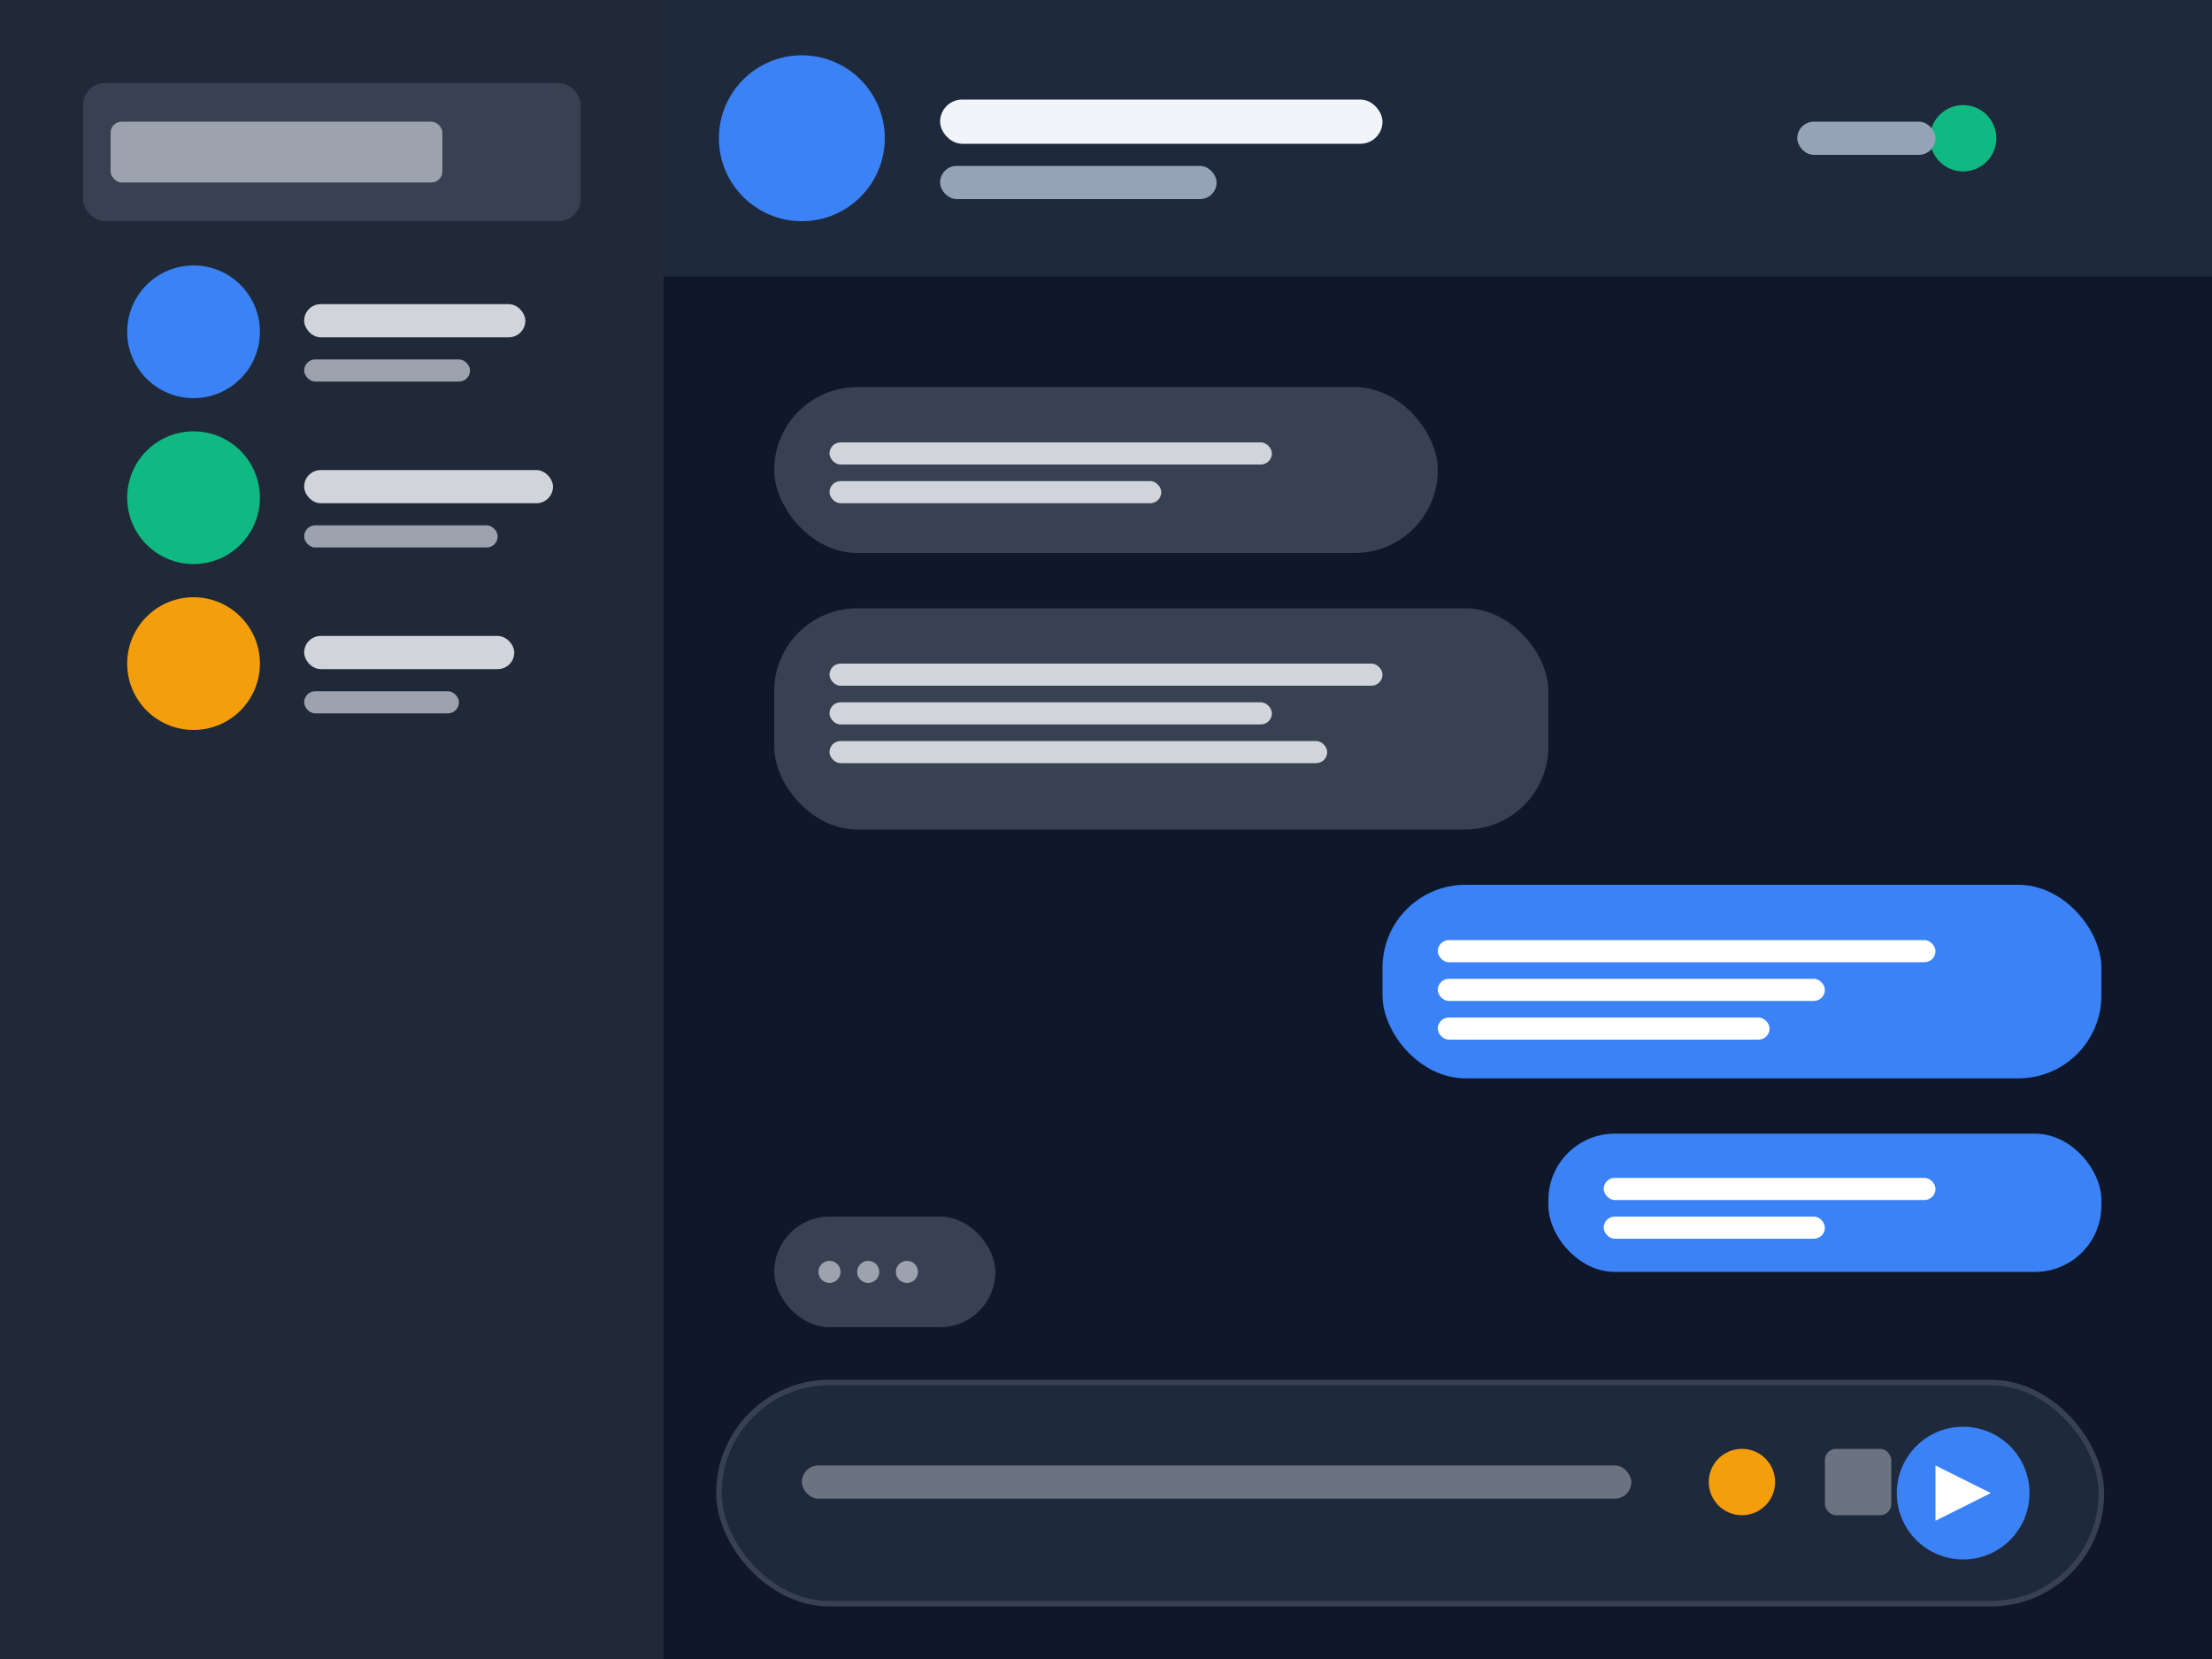 <svg width="400" height="300" viewBox="0 0 400 300" fill="none" xmlns="http://www.w3.org/2000/svg">
  <!-- Background -->
  <rect width="400" height="300" fill="#111827"/>
  
  <!-- Sidebar - Users List -->
  <rect width="120" height="300" fill="#1f2937"/>
  <rect x="15" y="15" width="90" height="25" rx="4" fill="#374151"/>
  <rect x="20" y="22" width="60" height="11" rx="2" fill="#9ca3af"/>
  
  <!-- User List Items -->
  <circle cx="35" cy="60" r="12" fill="#3b82f6"/>
  <rect x="55" y="55" width="40" height="6" rx="3" fill="#d1d5db"/>
  <rect x="55" y="65" width="30" height="4" rx="2" fill="#9ca3af"/>
  
  <circle cx="35" cy="90" r="12" fill="#10b981"/>
  <rect x="55" y="85" width="45" height="6" rx="3" fill="#d1d5db"/>
  <rect x="55" y="95" width="35" height="4" rx="2" fill="#9ca3af"/>
  
  <circle cx="35" cy="120" r="12" fill="#f59e0b"/>
  <rect x="55" y="115" width="38" height="6" rx="3" fill="#d1d5db"/>
  <rect x="55" y="125" width="28" height="4" rx="2" fill="#9ca3af"/>
  
  <!-- Main Chat Area - Full Width -->
  <rect x="120" width="280" height="300" fill="#0f172a"/>
  
  <!-- Chat Header -->
  <rect x="120" width="280" height="50" fill="#1e293b"/>
  <circle cx="145" cy="25" r="15" fill="#3b82f6"/>
  <rect x="170" y="18" width="80" height="8" rx="4" fill="#f1f5f9"/>
  <rect x="170" y="30" width="50" height="6" rx="3" fill="#94a3b8"/>
  
  <!-- Online Status -->
  <circle cx="355" cy="25" r="6" fill="#10b981"/>
  <rect x="325" y="22" width="25" height="6" rx="3" fill="#94a3b8"/>
  
  <!-- Chat Messages Area -->
  <rect x="130" y="60" width="260" height="180" fill="transparent"/>
  
  <!-- Incoming Messages -->
  <rect x="140" y="70" width="120" height="30" rx="15" fill="#374151"/>
  <rect x="150" y="80" width="80" height="4" rx="2" fill="#d1d5db"/>
  <rect x="150" y="87" width="60" height="4" rx="2" fill="#d1d5db"/>
  
  <rect x="140" y="110" width="140" height="40" rx="15" fill="#374151"/>
  <rect x="150" y="120" width="100" height="4" rx="2" fill="#d1d5db"/>
  <rect x="150" y="127" width="80" height="4" rx="2" fill="#d1d5db"/>
  <rect x="150" y="134" width="90" height="4" rx="2" fill="#d1d5db"/>
  
  <!-- Outgoing Messages -->
  <rect x="250" y="160" width="130" height="35" rx="15" fill="#3b82f6"/>
  <rect x="260" y="170" width="90" height="4" rx="2" fill="white"/>
  <rect x="260" y="177" width="70" height="4" rx="2" fill="white"/>
  <rect x="260" y="184" width="60" height="4" rx="2" fill="white"/>
  
  <rect x="280" y="205" width="100" height="25" rx="12" fill="#3b82f6"/>
  <rect x="290" y="213" width="60" height="4" rx="2" fill="white"/>
  <rect x="290" y="220" width="40" height="4" rx="2" fill="white"/>
  
  <!-- Message Input - Full Width -->
  <rect x="130" y="250" width="250" height="40" rx="20" fill="#1e293b" stroke="#374151" stroke-width="1"/>
  <rect x="145" y="265" width="150" height="6" rx="3" fill="#6b7280"/>
  <circle cx="355" cy="270" r="12" fill="#3b82f6"/>
  <polygon points="350,265 360,270 350,275" fill="white"/>
  
  <!-- Typing Indicator -->
  <rect x="140" y="220" width="40" height="20" rx="10" fill="#374151"/>
  <circle cx="150" cy="230" r="2" fill="#9ca3af"/>
  <circle cx="157" cy="230" r="2" fill="#9ca3af"/>
  <circle cx="164" cy="230" r="2" fill="#9ca3af"/>
  
  <!-- File/Emoji Icons -->
  <rect x="330" y="262" width="12" height="12" rx="2" fill="#6b7280"/>
  <circle cx="315" cy="268" r="6" fill="#f59e0b"/>
</svg>